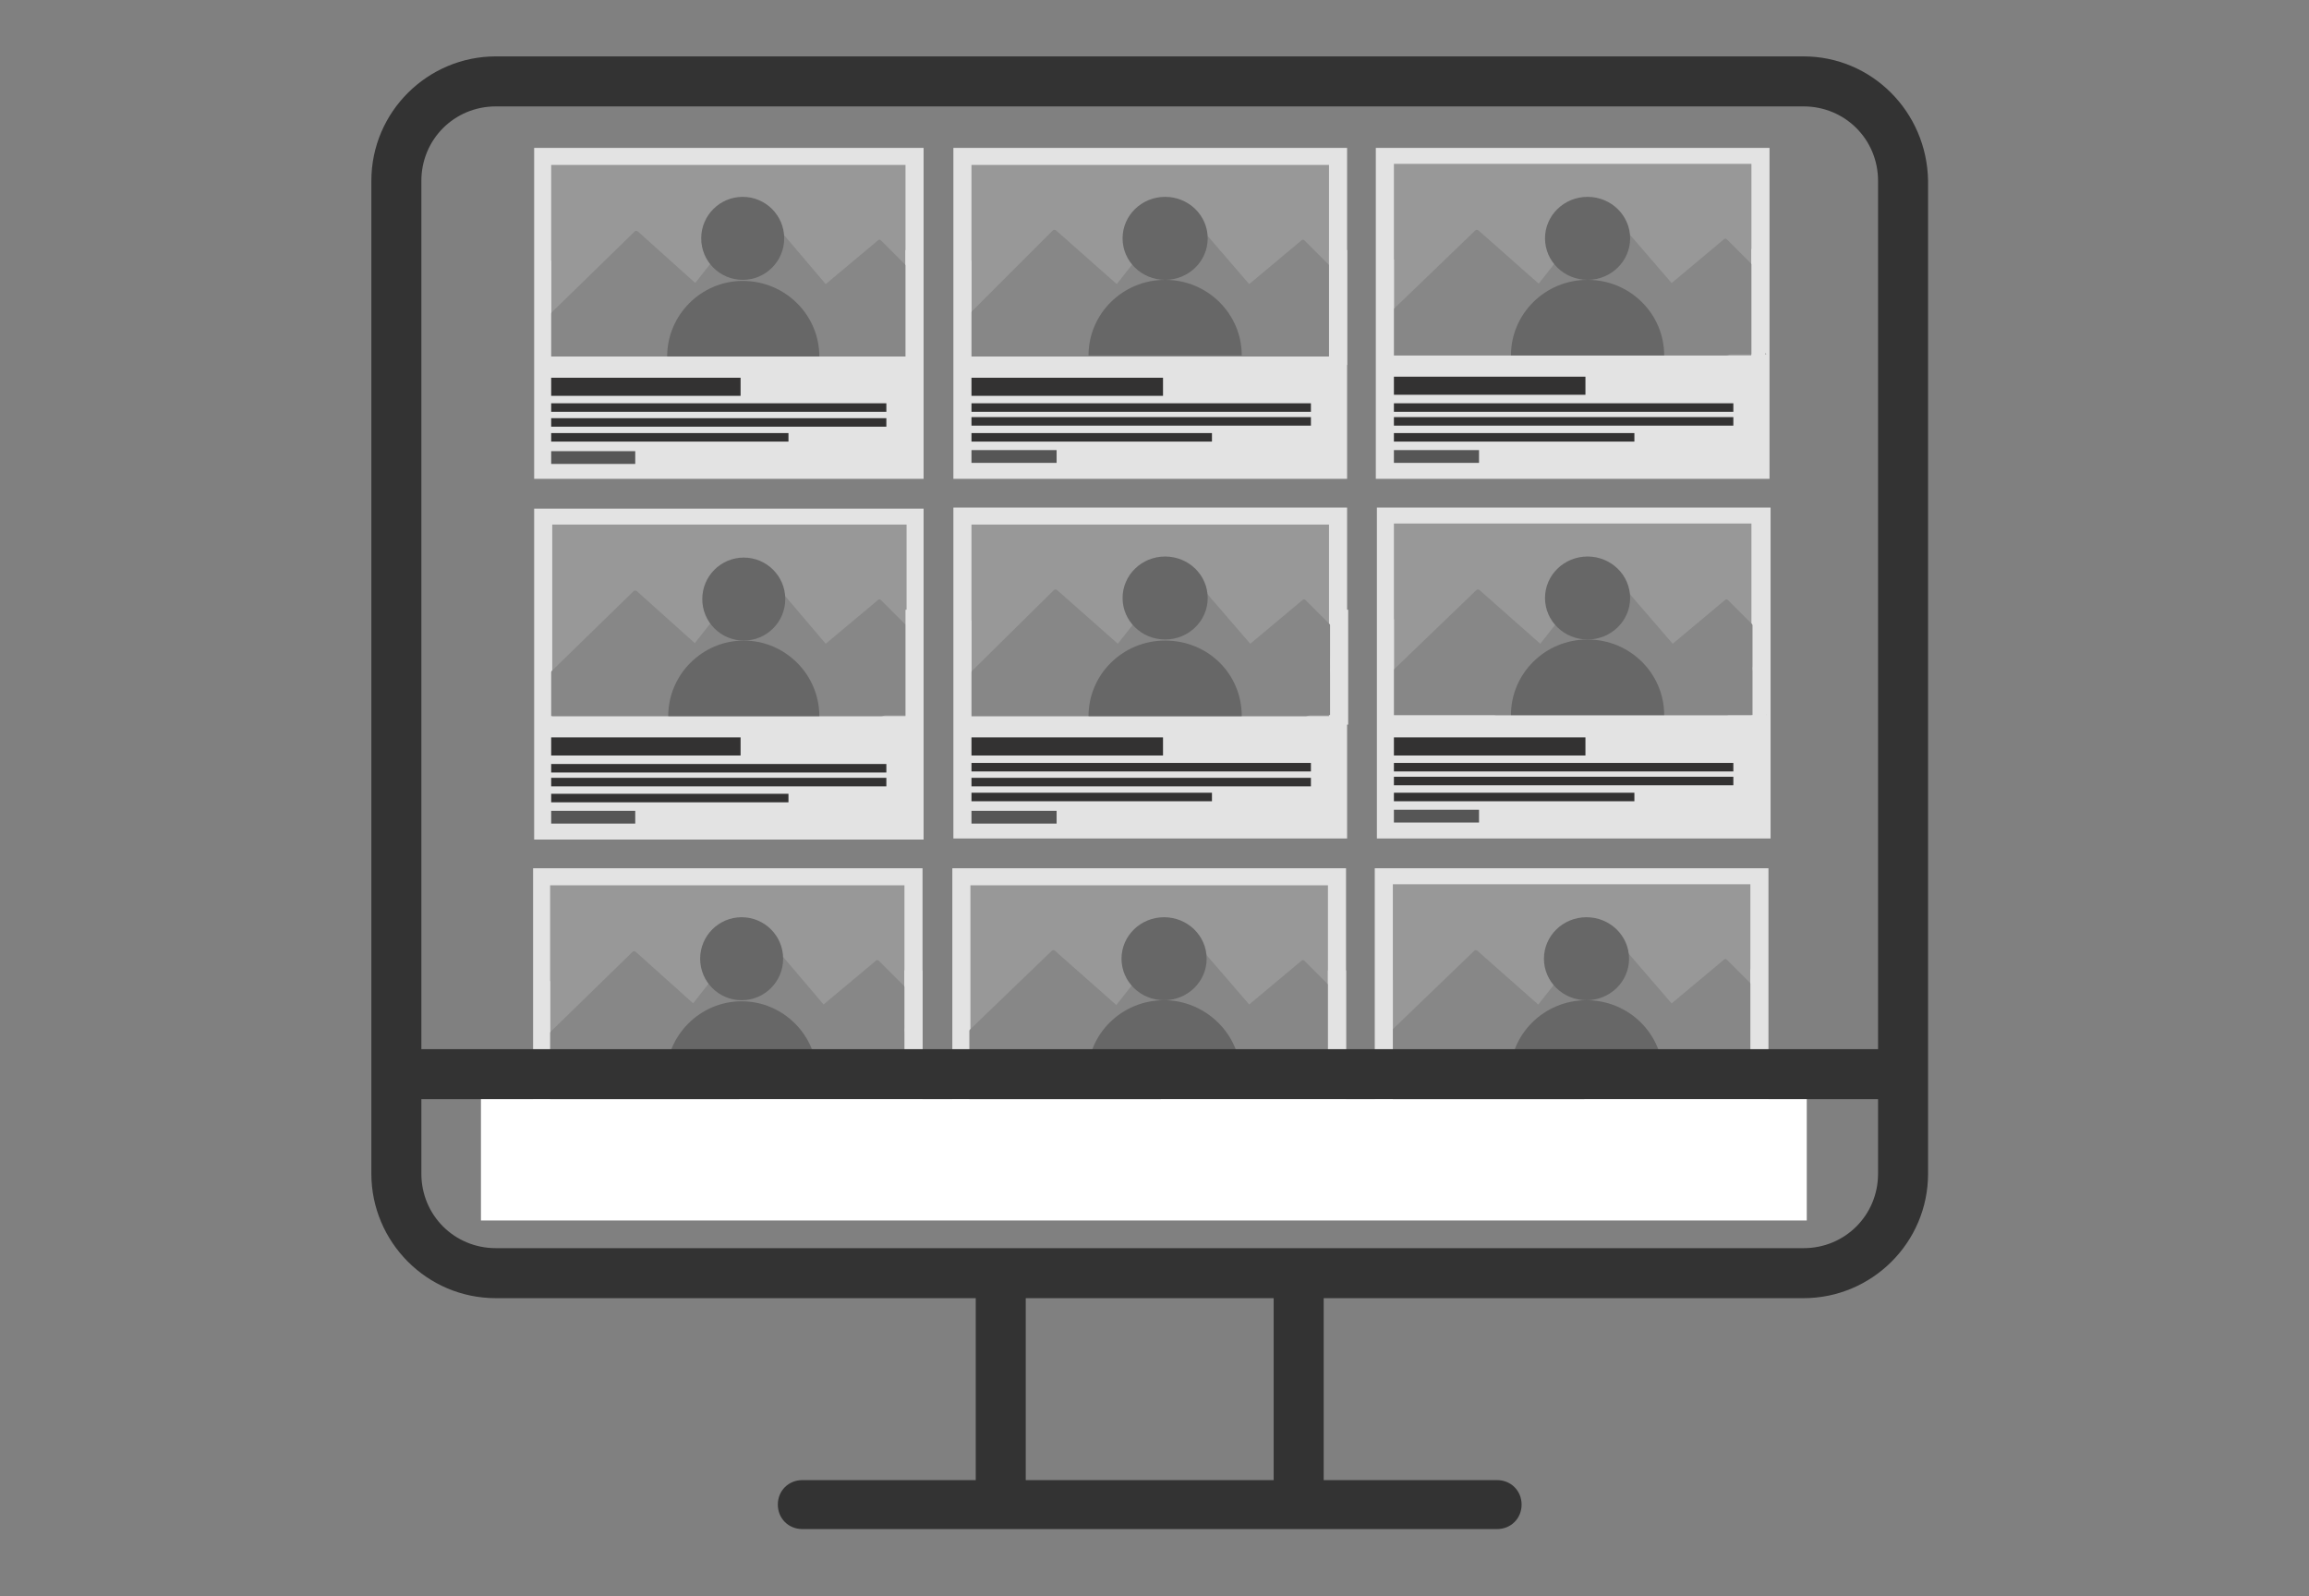 <?xml version="1.0" encoding="utf-8"?>
<!-- Generator: Adobe Illustrator 23.0.2, SVG Export Plug-In . SVG Version: 6.00 Build 0)  -->
<svg version="1.1" id="Layer_1" xmlns="http://www.w3.org/2000/svg" xmlns:xlink="http://www.w3.org/1999/xlink" x="0px" y="0px"
	 viewBox="0 0 217 150" style="enable-background:new 0 0 217 150;" xml:space="preserve">
<rect x="0" y="0" width="217" height="150" fill="#808080" stroke="none"/>
<style type="text/css">
	.st0{fill:#E3E3E3;}
	.st1{fill:#333232;}
	.st2{fill:#565656;}
	.st3{fill:#989898;}
	.st4{fill:#878787;}
	.st5{fill:#676767;}
	.st6{fill:#333333;}
	.st7{fill:#FFFFFF;}
</style>
<g>
	<g>
		<rect x="50.2" y="13.9" class="st0" width="36.6" height="31.1"/>
		<rect x="51.8" y="35.5" class="st1" width="17.8" height="1.7"/>
		<rect x="51.8" y="42.4" class="st2" width="7.9" height="1.2"/>
		<rect x="51.8" y="15.5" class="st3" width="33.3" height="18"/>
		<rect x="51.8" y="37.9" class="st1" width="31.5" height="0.8"/>
		<rect x="51.8" y="39.3" class="st1" width="31.5" height="0.8"/>
		<rect x="51.8" y="40.7" class="st1" width="22.3" height="0.8"/>
		<path class="st4" d="M85.6,31.6c-0.3-0.9-0.3-1.9-0.4-2.9c0,0.2,0.1,0.4,0.1,0.6c-0.1-1-0.1-1.9,0.4-2.8c0.1-0.2,0.3-0.4,0.4-0.6
			l-3.3-3.3c-0.1-0.1-0.2-0.1-0.3,0l-4.9,4.1l-6.2-7.3c0,0-0.1-0.1-0.2-0.1s-0.1,0-0.2,0.1l-7.4,9.4v-0.1c-0.1,0.1-0.1,0.1-0.2,0.2
			c-0.6,0.2-1,0.8-1.4,1.3s-0.8,1-1.3,1.4l0,0V33c0,0.3,0.2,0.5,0.5,0.5h25.2C86,32.9,85.7,32.2,85.6,31.6z"/>
		<path class="st4" d="M82.7,30.7c-0.4-0.6-1.7-0.5-2.4-0.5c-0.1,0-0.1,0-0.2,0v0.1l-7.7-5.8c-0.1-0.1-0.2-0.1-0.3,0l-5.3,3.4
			L60,21.8c0,0-0.1-0.1-0.2-0.1c-0.1,0-0.1,0-0.2,0.1l-8,7.8c0,0.1,0,0.3,0,0.5c-0.3,1-0.1,2-0.2,3c0,0.1-0.1,0.3-0.1,0.4h31.6
			c0.3,0,0.6-0.2,0.6-0.4v-2.2C83.1,30.9,82.8,30.9,82.7,30.7z"/>
		<g>
			<circle class="st5" cx="69.8" cy="22.4" r="3.9"/>
			<path class="st5" d="M69.8,26.4c-3.9,0-7.1,3.2-7.1,7.1H77C77,29.6,73.8,26.4,69.8,26.4z"/>
		</g>
		<rect x="85.1" y="23.5" class="st0" width="1.7" height="10.8"/>
		<rect x="50.5" y="24.5" class="st0" width="1.3" height="9.4"/>
	</g>
	<g>
		<rect x="89.6" y="13.9" class="st0" width="37" height="31.1"/>
		<rect x="91.3" y="35.5" class="st1" width="18" height="1.7"/>
		<rect x="91.3" y="42.3" class="st2" width="8" height="1.2"/>
		<rect x="91.3" y="15.5" class="st3" width="33.6" height="18"/>
		<rect x="91.3" y="37.9" class="st1" width="31.9" height="0.8"/>
		<rect x="91.3" y="39.2" class="st1" width="31.9" height="0.8"/>
		<rect x="91.3" y="40.7" class="st1" width="22.6" height="0.8"/>
		<path class="st4" d="M125.4,31.6c-0.3-0.9-0.3-1.9-0.4-2.9c0,0.2,0.1,0.4,0.1,0.6c-0.1-1-0.1-1.9,0.4-2.8c0.1-0.2,0.3-0.4,0.4-0.6
			l-3.3-3.3c-0.1-0.1-0.2-0.1-0.3,0l-4.9,4.1l-6.3-7.3c0,0-0.1-0.1-0.2-0.1s-0.1,0-0.2,0.1l-7.4,9.4v-0.1c-0.1,0.1-0.1,0.1-0.2,0.2
			c-0.6,0.2-1,0.8-1.4,1.3s-0.8,1-1.4,1.4l0,0V33c0,0.3,0.2,0.5,0.5,0.5h25.5C125.8,32.9,125.6,32.2,125.4,31.6z"/>
		<path class="st4" d="M122.4,30.6c-0.4-0.6-1.7-0.5-2.5-0.5c-0.1,0-0.1,0-0.2,0v0.1l-7.8-5.8c-0.1-0.1-0.2-0.1-0.3,0l-5.4,3.4
			l-6.9-6.1c0,0-0.1-0.1-0.2-0.1s-0.1,0-0.2,0.1L91,29.6c0,0.1,0,0.3,0,0.5c-0.3,1-0.1,2-0.2,3c0,0.1-0.1,0.3-0.1,0.4h32
			c0.3,0,0.6-0.2,0.6-0.4v-2.2C122.9,30.9,122.6,30.8,122.4,30.6z"/>
		<g>
			<ellipse class="st5" cx="109.5" cy="22.4" rx="4" ry="3.9"/>
			<path class="st5" d="M109.5,26.3c-4,0-7.2,3.2-7.2,7.1h14.4C116.7,29.5,113.5,26.3,109.5,26.3z"/>
		</g>
		<rect x="124.9" y="23.5" class="st0" width="1.7" height="10.8"/>
		<rect x="90" y="24.5" class="st0" width="1.3" height="9.4"/>
	</g>
	<g>
		<rect x="129.3" y="13.9" class="st0" width="37" height="31.1"/>
		<rect x="131" y="35.4" class="st1" width="18" height="1.7"/>
		<rect x="131" y="42.3" class="st2" width="8" height="1.2"/>
		<rect x="131" y="15.4" class="st3" width="33.6" height="18"/>
		<rect x="131" y="37.9" class="st1" width="31.9" height="0.8"/>
		<rect x="131" y="39.2" class="st1" width="31.9" height="0.8"/>
		<rect x="131" y="40.7" class="st1" width="22.6" height="0.8"/>
		<path class="st4" d="M165.1,31.5c-0.3-0.9-0.3-1.9-0.4-2.9c0,0.2,0.1,0.4,0.1,0.6c-0.1-1-0.1-1.9,0.4-2.8c0.1-0.2,0.3-0.4,0.4-0.6
			l-3.3-3.3c-0.1-0.1-0.2-0.1-0.3,0l-4.9,4.1l-6.3-7.3c0,0-0.1-0.1-0.2-0.1c-0.1,0-0.1,0-0.2,0.1l-7.4,9.4v-0.1
			c-0.1,0.1-0.1,0.1-0.2,0.2c-0.6,0.2-1,0.8-1.4,1.3s-0.8,1-1.4,1.4l0,0v1.3c0,0.3,0.2,0.5,0.5,0.5H166
			C165.5,32.8,165.3,32.2,165.1,31.5z"/>
		<path class="st4" d="M162.1,30.6c-0.4-0.6-1.7-0.5-2.5-0.5c-0.1,0-0.1,0-0.2,0v0.1l-7.8-5.8c-0.1-0.1-0.2-0.1-0.3,0l-5.4,3.4
			l-6.9-6.1c0,0-0.1-0.1-0.2-0.1c-0.1,0-0.1,0-0.2,0.1l-8.1,7.8c0,0.1,0,0.3,0,0.5c-0.3,1-0.1,2-0.2,3c0,0.1-0.1,0.3-0.1,0.4h32
			c0.3,0,0.6-0.2,0.6-0.4v-2.2C162.6,30.8,162.3,30.8,162.1,30.6z"/>
		<g>
			<ellipse class="st5" cx="149.2" cy="22.4" rx="4" ry="3.9"/>
			<path class="st5" d="M149.2,26.3c-4,0-7.2,3.2-7.2,7.1h14.4C156.4,29.5,153.2,26.3,149.2,26.3z"/>
		</g>
		<rect x="164.6" y="23.4" class="st0" width="1.3" height="10.8"/>
		<rect x="129.7" y="24.4" class="st0" width="1.3" height="9.4"/>
	</g>
</g>
<g>
	<g>
		<rect x="50.2" y="47.8" class="st0" width="36.6" height="31.1"/>
		<rect x="51.8" y="69.3" class="st1" width="17.8" height="1.7"/>
		<rect x="51.8" y="76.2" class="st2" width="7.9" height="1.2"/>
		<rect x="51.9" y="49.3" class="st3" width="33.3" height="18"/>
		<rect x="51.8" y="71.8" class="st1" width="31.5" height="0.8"/>
		<rect x="51.8" y="73.1" class="st1" width="31.5" height="0.8"/>
		<rect x="51.8" y="74.6" class="st1" width="22.3" height="0.8"/>
		<path class="st4" d="M85.6,65.4c-0.3-0.9-0.3-1.9-0.4-2.9c0,0.2,0.1,0.4,0.1,0.6c-0.1-1-0.1-1.9,0.4-2.8c0.1-0.2,0.3-0.4,0.4-0.6
			l-3.3-3.3c-0.1-0.1-0.2-0.1-0.3,0l-4.9,4.1l-6.2-7.3c0,0-0.1-0.1-0.2-0.1s-0.1,0-0.2,0.1l-7.4,9.4v-0.1c-0.1,0.1-0.1,0.1-0.2,0.2
			c-0.6,0.2-1,0.8-1.4,1.3s-0.8,1-1.3,1.4l0,0v1.3c0,0.3,0.2,0.5,0.5,0.5h25.2C86,66.7,85.8,66.1,85.6,65.4z"/>
		<path class="st4" d="M82.7,64.5C82.3,63.9,81,64,80.2,64c-0.1,0-0.1,0-0.2,0v0.1l-7.7-5.8c-0.1-0.1-0.2-0.1-0.3,0l-5.3,3.4
			l-6.8-6.1c0,0-0.1-0.1-0.2-0.1c-0.1,0-0.1,0-0.2,0.1l-8,7.8c0,0.1,0,0.3,0,0.5c-0.3,1-0.1,2-0.2,3c0,0.1-0.1,0.3-0.1,0.4h31.6
			c0.3,0,0.6-0.2,0.6-0.4v-2.2C83.1,64.7,82.8,64.7,82.7,64.5z"/>
		<g>
			<circle class="st5" cx="69.9" cy="56.3" r="3.9"/>
			<path class="st5" d="M69.9,60.2c-3.9,0-7.1,3.2-7.1,7.1H77C77,63.4,73.8,60.2,69.9,60.2z"/>
		</g>
		<rect x="85.1" y="57.3" class="st0" width="1.7" height="10.8"/>
		<rect x="50.5" y="58.3" class="st0" width="1.3" height="9.4"/>
	</g>
	<g>
		<rect x="89.6" y="47.7" class="st0" width="37" height="31.1"/>
		<rect x="91.3" y="69.3" class="st1" width="18" height="1.7"/>
		<rect x="91.3" y="76.2" class="st2" width="8" height="1.2"/>
		<rect x="91.3" y="49.3" class="st3" width="33.6" height="18"/>
		<rect x="91.3" y="71.7" class="st1" width="31.9" height="0.8"/>
		<rect x="91.3" y="73.1" class="st1" width="31.9" height="0.8"/>
		<rect x="91.3" y="74.5" class="st1" width="22.6" height="0.8"/>
		<path class="st4" d="M125.4,65.4c-0.3-0.9-0.3-1.9-0.4-2.9c0,0.2,0.1,0.4,0.1,0.6c-0.1-1-0.1-1.9,0.4-2.8c0.1-0.2,0.3-0.4,0.5-0.6
			l-3.3-3.3c-0.1-0.1-0.2-0.1-0.3,0l-4.9,4.1l-6.3-7.3c0,0-0.1-0.1-0.2-0.1s-0.1,0-0.2,0.1l-7.4,9.4v-0.1c-0.1,0.1-0.1,0.1-0.2,0.2
			c-0.6,0.2-1,0.8-1.4,1.3s-0.8,1-1.4,1.4l0,0v1.3c0,0.3,0.2,0.5,0.5,0.5h25.5C125.9,66.7,125.6,66,125.4,65.4z"/>
		<path class="st4" d="M122.5,64.5c-0.4-0.6-1.7-0.5-2.5-0.5c-0.1,0-0.1,0-0.2,0l0,0l-7.8-5.8c-0.1-0.1-0.2-0.1-0.3,0l-5.4,3.4
			l-6.9-6.1c0,0-0.1-0.1-0.2-0.1s-0.1,0-0.2,0.1l-8,7.9c0,0.1,0,0.3,0,0.5c-0.3,1-0.1,2-0.2,3c0,0.1-0.1,0.3-0.1,0.4h32
			c0.3,0,0.6-0.2,0.6-0.4v-2.2C122.9,64.7,122.6,64.7,122.5,64.5z"/>
		<g>
			<ellipse class="st5" cx="109.5" cy="56.2" rx="4" ry="3.9"/>
			<path class="st5" d="M109.5,60.2c-4,0-7.2,3.2-7.2,7.1h14.4C116.7,63.3,113.5,60.2,109.5,60.2z"/>
		</g>
		<rect x="125" y="57.3" class="st0" width="1.7" height="10.8"/>
		<rect x="90" y="58.3" class="st0" width="1.3" height="9.4"/>
	</g>
	<g>
		<rect x="129.4" y="47.7" class="st0" width="37" height="31.1"/>
		<rect x="131" y="69.3" class="st1" width="18" height="1.7"/>
		<rect x="131" y="76.1" class="st2" width="8" height="1.2"/>
		<rect x="131" y="49.2" class="st3" width="33.6" height="18"/>
		<rect x="131" y="71.7" class="st1" width="31.9" height="0.8"/>
		<rect x="131" y="73" class="st1" width="31.9" height="0.8"/>
		<rect x="131" y="74.5" class="st1" width="22.6" height="0.8"/>
		<path class="st4" d="M165.1,65.4c-0.3-0.9-0.3-1.9-0.4-2.9c0,0.2,0.1,0.4,0.1,0.6c-0.1-1-0.1-1.9,0.4-2.8c0.1-0.2,0.3-0.4,0.5-0.6
			l-3.3-3.3c-0.1-0.1-0.2-0.1-0.3,0l-4.9,4.1l-6.3-7.3c0,0-0.1-0.1-0.2-0.1c-0.1,0-0.1,0-0.2,0.1l-7.4,9.4v-0.1
			c-0.1,0.1-0.1,0.1-0.2,0.2c-0.6,0.2-1,0.8-1.4,1.3s-0.8,1-1.4,1.4l0,0v1.3c0,0.3,0.2,0.5,0.5,0.5H166
			C165.6,66.6,165.3,66,165.1,65.4z"/>
		<path class="st4" d="M162.2,64.4c-0.4-0.6-1.7-0.5-2.5-0.5c-0.1,0-0.1,0-0.2,0V64l-7.8-5.8c-0.1-0.1-0.2-0.1-0.3,0l-5.4,3.4
			l-6.9-6.1c0,0-0.1-0.1-0.2-0.1c-0.1,0-0.1,0-0.2,0.1l-8.1,7.8c0,0.1,0,0.3,0,0.5c-0.3,1-0.1,2-0.2,3c0,0.1-0.1,0.3-0.1,0.4h32
			c0.3,0,0.6-0.2,0.6-0.4v-2.2C162.7,64.7,162.3,64.6,162.2,64.4z"/>
		<g>
			<ellipse class="st5" cx="149.2" cy="56.2" rx="4" ry="3.9"/>
			<path class="st5" d="M149.2,60.1c-4,0-7.2,3.2-7.2,7.1h14.4C156.4,63.3,153.2,60.1,149.2,60.1z"/>
		</g>
		<rect x="164.7" y="57.3" class="st0" width="1.3" height="10.8"/>
		<rect x="129.7" y="58.2" class="st0" width="1.3" height="9.4"/>
	</g>
</g>
<g>
	<g>
		<rect x="50.1" y="81.6" class="st0" width="36.6" height="31.1"/>
		<rect x="51.7" y="103.2" class="st1" width="17.8" height="1.7"/>
		<rect x="51.7" y="110.1" class="st2" width="7.9" height="1.2"/>
		<rect x="51.7" y="83.2" class="st3" width="33.3" height="18"/>
		<rect x="51.7" y="105.7" class="st1" width="31.5" height="0.8"/>
		<rect x="51.7" y="107" class="st1" width="31.5" height="0.8"/>
		<rect x="51.7" y="108.5" class="st1" width="22.3" height="0.8"/>
		<path class="st4" d="M85.4,99.3c-0.3-0.9-0.3-1.9-0.4-2.9c0,0.2,0.1,0.4,0.1,0.6c-0.1-1-0.1-1.9,0.4-2.8c0.1-0.2,0.3-0.4,0.4-0.6
			l-3.3-3.3c-0.1-0.1-0.2-0.1-0.3,0l-4.9,4.1l-6.2-7.3c0,0-0.1-0.1-0.2-0.1s-0.1,0-0.2,0.1l-7.4,9.4v-0.1c-0.1,0.1-0.1,0.1-0.2,0.2
			c-0.6,0.2-1,0.8-1.4,1.3s-0.8,1-1.3,1.4l0,0v1.3c0,0.3,0.2,0.5,0.5,0.5h25.2C85.9,100.6,85.6,99.9,85.4,99.3z"/>
		<path class="st4" d="M82.5,98.4c-0.4-0.6-1.7-0.5-2.4-0.5c-0.1,0-0.1,0-0.2,0V98l-7.7-5.8c-0.1-0.1-0.2-0.1-0.3,0l-5.3,3.4
			l-6.8-6.1c0,0-0.1-0.1-0.2-0.1c-0.1,0-0.1,0-0.2,0.1l-8,7.8c0,0.1,0,0.3,0,0.5c-0.3,1-0.1,2-0.2,3c0,0.1-0.1,0.3-0.1,0.4h31.6
			c0.3,0,0.6-0.2,0.6-0.4v-2.2C83,98.6,82.7,98.6,82.5,98.4z"/>
		<g>
			<circle class="st5" cx="69.7" cy="90.1" r="3.9"/>
			<path class="st5" d="M69.7,94.1c-3.9,0-7.1,3.2-7.1,7.1h14.2C76.8,97.3,73.6,94.1,69.7,94.1z"/>
		</g>
		<rect x="85" y="91.2" class="st0" width="1.7" height="10.8"/>
		<rect x="50.4" y="92.2" class="st0" width="1.3" height="9.4"/>
	</g>
	<g>
		<rect x="89.5" y="81.6" class="st0" width="37" height="31.1"/>
		<rect x="91.1" y="103.2" class="st1" width="18" height="1.7"/>
		<rect x="91.1" y="110" class="st2" width="8" height="1.2"/>
		<rect x="91.2" y="83.2" class="st3" width="33.6" height="18"/>
		<rect x="91.1" y="105.6" class="st1" width="31.9" height="0.8"/>
		<rect x="91.1" y="107" class="st1" width="31.9" height="0.8"/>
		<rect x="91.1" y="108.4" class="st1" width="22.6" height="0.8"/>
		<path class="st4" d="M125.3,99.3c-0.3-0.9-0.3-1.9-0.4-2.9c0,0.2,0.1,0.4,0.1,0.6c-0.1-1-0.1-1.9,0.4-2.8c0.1-0.2,0.3-0.4,0.5-0.6
			l-3.3-3.3c-0.1-0.1-0.2-0.1-0.3,0l-4.9,4.1l-6.3-7.3c0,0-0.1-0.1-0.2-0.1s-0.1,0-0.2,0.1l-7.4,9.4v-0.1c-0.1,0.1-0.1,0.1-0.2,0.2
			c-0.6,0.2-1,0.8-1.4,1.3s-0.8,1-1.4,1.4l0,0v1.3c0,0.3,0.2,0.5,0.5,0.5h25.5C125.7,100.6,125.4,99.9,125.3,99.3z"/>
		<path class="st4" d="M122.3,98.3c-0.4-0.6-1.7-0.5-2.5-0.5c-0.1,0-0.1,0-0.2,0v0.1l-7.8-5.8c-0.1-0.1-0.2-0.1-0.3,0l-5.4,3.4
			l-6.9-6.1c0,0-0.1-0.1-0.2-0.1s-0.1,0-0.2,0.1l-8.1,7.8c0,0.1,0,0.3,0,0.5c-0.3,1-0.1,2-0.2,3c0,0.1-0.1,0.3-0.1,0.4h32
			c0.3,0,0.6-0.2,0.6-0.4v-2.2C122.8,98.6,122.5,98.5,122.3,98.3z"/>
		<g>
			<ellipse class="st5" cx="109.4" cy="90.1" rx="4" ry="3.9"/>
			<path class="st5" d="M109.4,94c-4,0-7.2,3.2-7.2,7.1h14.4C116.6,97.2,113.3,94,109.4,94z"/>
		</g>
		<rect x="124.8" y="91.2" class="st0" width="1.7" height="10.8"/>
		<rect x="89.8" y="92.2" class="st0" width="1.3" height="9.4"/>
	</g>
	<g>
		<rect x="129.2" y="81.6" class="st0" width="37" height="31.1"/>
		<rect x="130.9" y="103.2" class="st1" width="18" height="1.7"/>
		<rect x="130.9" y="110" class="st2" width="8" height="1.2"/>
		<rect x="130.9" y="83.1" class="st3" width="33.6" height="18"/>
		<rect x="130.9" y="105.6" class="st1" width="31.9" height="0.8"/>
		<rect x="130.9" y="106.9" class="st1" width="31.9" height="0.8"/>
		<rect x="130.9" y="108.4" class="st1" width="22.6" height="0.8"/>
		<path class="st4" d="M165,99.2c-0.3-0.9-0.3-1.9-0.4-2.9c0,0.2,0.1,0.4,0.1,0.6c-0.1-1-0.1-1.9,0.4-2.8c0.1-0.2,0.3-0.4,0.5-0.6
			l-3.3-3.3c-0.1-0.1-0.2-0.1-0.3,0l-4.9,4.1l-6.3-7.3c0,0-0.1-0.1-0.2-0.1c-0.1,0-0.1,0-0.2,0.1l-7.4,9.4v-0.1
			c-0.1,0.1-0.1,0.1-0.2,0.2c-0.6,0.2-1,0.8-1.4,1.3s-0.8,1-1.4,1.4l0,0v1.3c0,0.3,0.2,0.5,0.5,0.5H166
			C165.4,100.5,165.2,99.9,165,99.2z"/>
		<path class="st4" d="M162,98.3c-0.4-0.6-1.7-0.5-2.5-0.5c-0.1,0-0.1,0-0.2,0v0.1l-7.8-5.8c-0.1-0.1-0.2-0.1-0.3,0l-5.4,3.4
			l-6.9-6.1c0,0-0.1-0.1-0.2-0.1c-0.1,0-0.1,0-0.2,0.1l-8.1,7.8c0,0.1,0,0.3,0,0.5c-0.3,1-0.1,2-0.2,3c0,0.1-0.1,0.3-0.1,0.4h32
			c0.3,0,0.6-0.2,0.6-0.4v-2.2C162.5,98.5,162.2,98.5,162,98.3z"/>
		<g>
			<ellipse class="st5" cx="149.1" cy="90.1" rx="4" ry="3.9"/>
			<path class="st5" d="M149.1,94c-4,0-7.2,3.2-7.2,7.1h14.4C156.3,97.2,153.1,94,149.1,94z"/>
		</g>
		<rect x="164.5" y="91.1" class="st0" width="1.3" height="10.8"/>
		<rect x="129.6" y="92.1" class="st0" width="1.3" height="9.4"/>
	</g>
</g>
<g>
	<path class="st6" d="M169.5,5.3H46.6c-6.4,0-11.7,5.2-11.7,11.7v93.3c0,6.4,5.2,11.7,11.7,11.7h45.1v17.1H75.4
		c-1.3,0-2.3,1-2.3,2.3s1,2.3,2.3,2.3h65.3c1.3,0,2.3-1,2.3-2.3s-1-2.3-2.3-2.3h-16.3V122h45.1c6.4,0,11.7-5.2,11.7-11.7V17
		C181.1,10.5,175.9,5.3,169.5,5.3z M119.7,139.1H96.4V122h23.3V139.1z M176.5,110.3c0,3.9-3.1,7-7,7H46.6c-3.9,0-7-3.1-7-7v-7h136.9
		V110.3z M176.5,98.6H39.6V17c0-3.9,3.1-7,7-7h122.9c3.9,0,7,3.1,7,7V98.6z"/>
</g>
<rect x="45.2" y="103.3" class="st7" width="124.6" height="11.4"/>
</svg>

